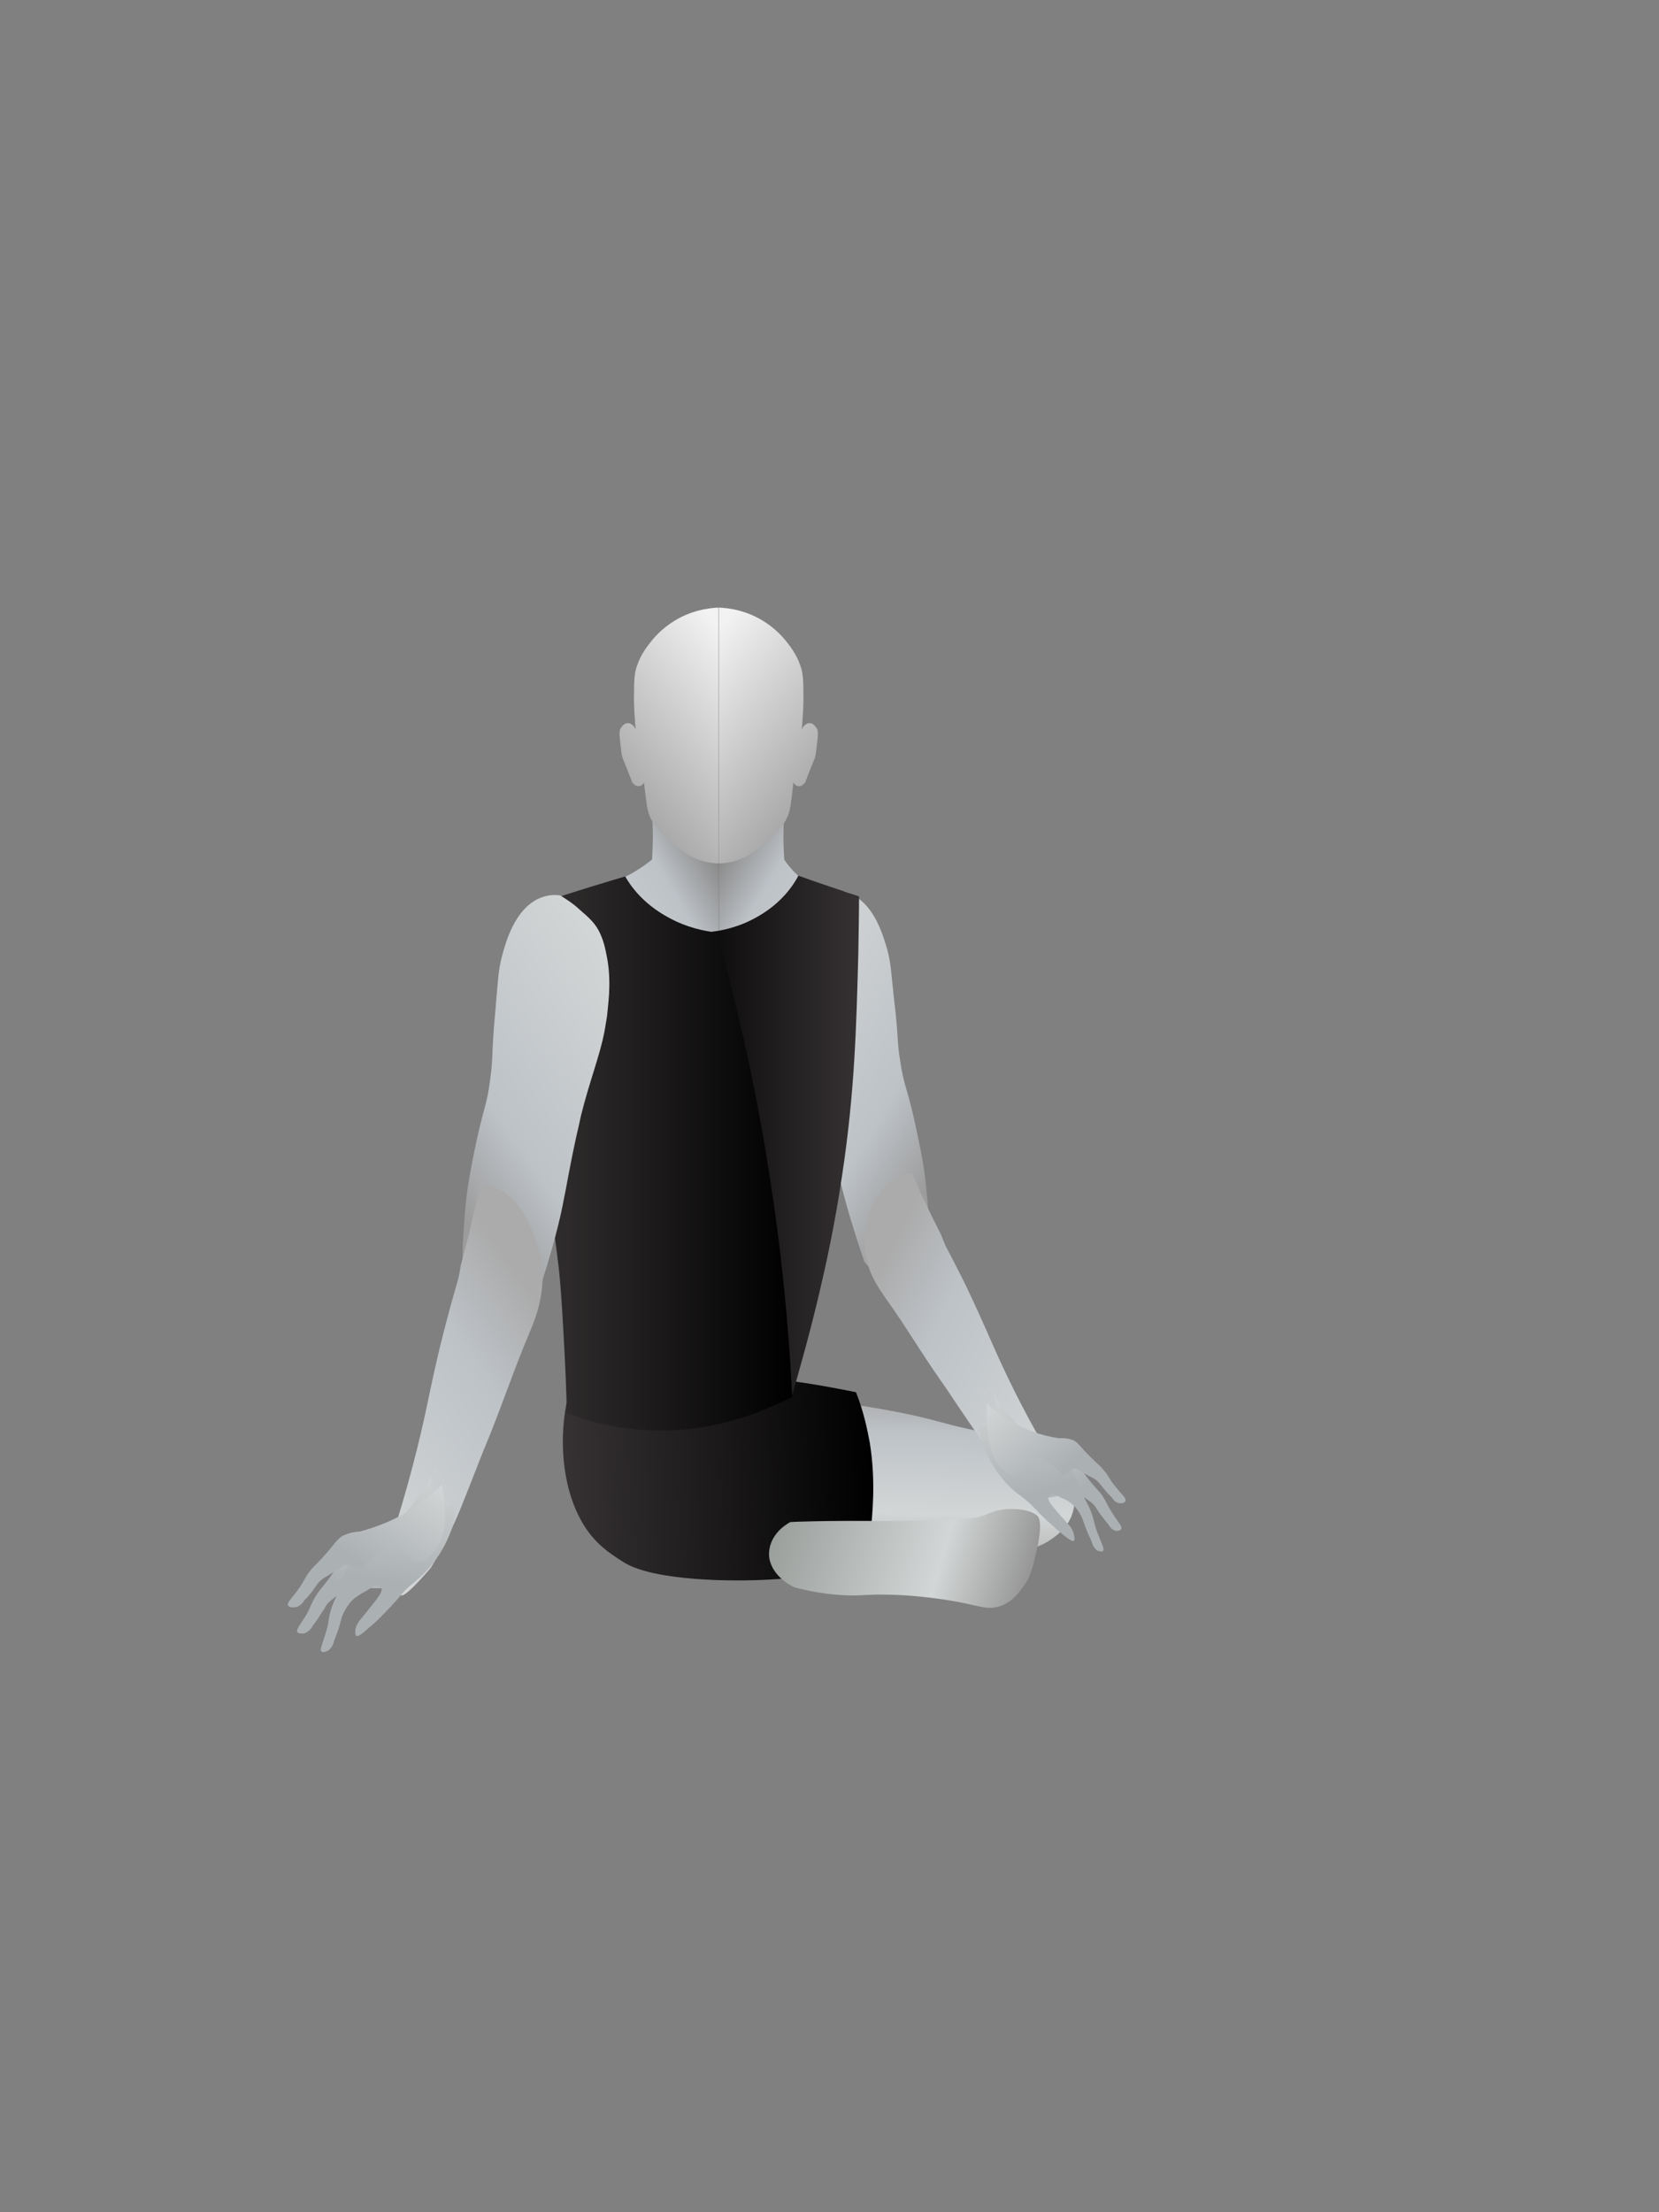 <?xml version="1.0" encoding="utf-8"?>
<!-- Generator: Adobe Illustrator 22.1.0, SVG Export Plug-In . SVG Version: 6.00 Build 0)  -->
<svg version="1.1" id="Layer_1" xmlns="http://www.w3.org/2000/svg" xmlns:xlink="http://www.w3.org/1999/xlink" x="0px" y="0px"
	 viewBox="0 0 432 576" style="enable-background:new 0 0 432 576;" xml:space="preserve">
<rect x="0" y="0" width="432" height="576" fill="#808080" stroke="none"/>
<style type="text/css">
	.st0{fill:url(#SVGID_1_);}
	.st1{fill:url(#SVGID_2_);}
	.st2{fill:url(#SVGID_3_);}
	.st3{fill:url(#SVGID_4_);}
	.st4{fill:url(#SVGID_5_);}
	.st5{fill:url(#SVGID_6_);}
	.st6{fill:url(#SVGID_7_);}
	.st7{fill:url(#SVGID_8_);}
	.st8{fill:url(#SVGID_9_);}
	.st9{fill:url(#SVGID_10_);}
	.st10{fill:url(#SVGID_11_);}
	.st11{fill:url(#SVGID_12_);}
	.st12{fill:url(#SVGID_13_);}
	.st13{fill:url(#SVGID_14_);}
	.st14{fill:url(#SVGID_15_);}
	.st15{fill:url(#SVGID_16_);}
	.st16{fill:url(#SVGID_17_);}
	.st17{fill:url(#SVGID_18_);}
	.st18{fill:url(#SVGID_19_);}
	.st19{fill:url(#SVGID_20_);}
	.st20{fill:url(#SVGID_21_);}
	.st21{fill:url(#SVGID_22_);}
	.st22{fill:url(#SVGID_23_);}
	.st23{fill:url(#SVGID_24_);}
	.st24{fill:url(#SVGID_25_);}
	.st25{fill:url(#SVGID_26_);}
	.st26{fill:url(#SVGID_27_);}
</style>
<linearGradient id="SVGID_1_" gradientUnits="userSpaceOnUse" x1="356.634" y1="205.725" x2="356.634" y2="205.725" gradientTransform="matrix(2.887784e-03 -1 1 2.887784e-03 -89.525 530.039)">
	<stop  offset="0" style="stop-color:#ABABAB"/>
	<stop  offset="0.346" style="stop-color:#D3D6D6"/>
	<stop  offset="0.817" style="stop-color:#BDC2C7"/>
	<stop  offset="1" style="stop-color:#ABABAB"/>
</linearGradient>
<path class="st0" d="M117.2,174"/>
<linearGradient id="SVGID_2_" gradientUnits="userSpaceOnUse" x1="278.855" y1="247.812" x2="322.177" y2="222.799" gradientTransform="matrix(-1 0 0 1 503.761 0)">
	<stop  offset="0" style="stop-color:#D3D6D6"/>
	<stop  offset="0.607" style="stop-color:#BDC2C7"/>
	<stop  offset="0.878" style="stop-color:#8C8C8C"/>
</linearGradient>
<path class="st1" d="M204.2,212c-0.1,1.8-0.2,3.8-0.2,5.8c0,2.1,0.1,4.1,0.2,6c0.7,1.1,1.9,2.6,3.6,4.2c2.9,2.8,5.5,4.2,6.7,4.9
	c6.2,3.6,12.9,10.5,12,12.1c-1.5,2.7-24.3-7.5-31.1-3.1c-3.8,2.4-6.6,5.9-6.6,5.9c-0.6,0.7-1.1,1.4-1.5,2
	c-0.1-12.2-0.1-24.3-0.2-36.5C192.7,212.9,198.5,212.5,204.2,212z"/>
<linearGradient id="SVGID_3_" gradientUnits="userSpaceOnUse" x1="149.183" y1="247.883" x2="192.47" y2="222.892">
	<stop  offset="0" style="stop-color:#D3D6D6"/>
	<stop  offset="0.607" style="stop-color:#BDC2C7"/>
	<stop  offset="0.878" style="stop-color:#8C8C8C"/>
</linearGradient>
<path class="st2" d="M169.8,212c0.1,1.8,0.2,3.8,0.2,5.8c0,2.1-0.1,4.1-0.2,6c-1,0.8-2.6,2-4.6,3.2c-5,3-7.8,2.8-11.4,4.7
	c-4.8,2.5-9.3,7.8-8.3,9.8c1.8,3.6,19.3-6.8,33.2,0.6c4.5,2.4,7.2,5.9,8.5,7.9c-0.1-12.2-0.1-24.3-0.2-36.5
	C181.3,212.9,175.5,212.5,169.8,212z"/>
<linearGradient id="SVGID_4_" gradientUnits="userSpaceOnUse" x1="-52.246" y1="324.845" x2="0.104" y2="262.457" gradientTransform="matrix(0.76 -0.15 -0.205 -0.979 305.648 565.495)">
	<stop  offset="0" style="stop-color:#D3D6D6"/>
	<stop  offset="0.607" style="stop-color:#BDC2C7"/>
	<stop  offset="0.878" style="stop-color:#9C9C9C"/>
</linearGradient>
<path class="st3" d="M217.1,231.9c-1.1,0.7-2.7,1.7-4.4,3.3c-1.9,1.7-3.2,2.8-4.2,4.9c-1.1,2.2-1.4,4.2-1.8,6.5
	c-0.5,3.5-0.3,6.5-0.2,8.7c0.1,1,0.2,2.5,0.6,5c0,0,0.3,2,0.7,4c1.3,6.1,3.6,11.4,5.9,20.2c0.3,1.2,0.6,2.3,1.1,4.5
	c1.9,7.9,3,13.8,3.3,15.2c0.9,4.7,2.9,12.3,7,24.4c0.8,1,2.3,2.5,4.3,3.2c4.2,1.6,8.5-0.8,10.5-3.7c2.7-3.8,2.3-8.7,1.3-18.6
	c-0.5-5.6-1.4-9.8-2.4-14.6c-2.5-12-3.4-11.7-4.4-18.7c-0.9-5.4-0.3-5.2-1.6-16.1c-0.7-6.3-0.8-9.5-1.8-13c-1.1-3.8-3.3-11.1-8.8-14
	C220.3,231.9,218.3,231.9,217.1,231.9z"/>
<linearGradient id="SVGID_5_" gradientUnits="userSpaceOnUse" x1="164.312" y1="207.421" x2="201.943" y2="175.845">
	<stop  offset="7.317073e-03" style="stop-color:#AAAAAA"/>
	<stop  offset="0.932" style="stop-color:#F2F2F2"/>
</linearGradient>
<path class="st4" d="M187.1,158.2c-2.5,0.1-7.4,0.7-12.2,3.9c-2.7,1.8-4.5,3.8-5.5,5.1c-1.2,1.5-3,3.9-3.9,7.4
	c-0.3,1.4-0.4,2.8-0.4,5.7c-0.1,3.4,0.2,6.6,0.3,8.3c0.1,0.6,0.1,1.2,0.1,1.5c0-0.2-0.2-0.9-0.9-1.4c-0.2-0.1-0.6-0.5-1.3-0.4
	c-0.9,0.1-1.4,1-1.6,1.2c-0.5,0.8-0.4,1.6-0.3,2.8c0.3,2.7,0.4,4,0.7,5c0,0.1,0.6,1.4,1.6,4c0.5,1.3,0.5,1.3,0.6,1.5
	c0.2,0.7,0.2,0.8,0.4,1c0.1,0.1,0.7,1,1.7,0.9c0.9-0.1,1.3-0.9,1.3-1c0.1,0.8,0.2,2,0.4,3.5c0.3,2.2,0.4,3.3,0.7,4.2
	c0.5,1.8,1.4,3.1,2.3,4.2c1.6,2.2,3.3,3.5,4.9,4.7c2.3,1.7,4.2,3.2,7.3,4c1.6,0.4,2.9,0.5,3.8,0.5"/>
<linearGradient id="SVGID_6_" gradientUnits="userSpaceOnUse" x1="273.834" y1="207.421" x2="311.466" y2="175.845" gradientTransform="matrix(-1 0 0 1 483.895 0)">
	<stop  offset="7.317073e-03" style="stop-color:#AAAAAA"/>
	<stop  offset="0.932" style="stop-color:#F2F2F2"/>
</linearGradient>
<path class="st5" d="M187.2,158.2c2.5,0.1,7.4,0.7,12.2,3.9c2.7,1.8,4.5,3.8,5.5,5.1c1.2,1.5,3,3.9,3.9,7.4c0.3,1.4,0.4,2.8,0.4,5.7
	c0.1,3.4-0.2,6.6-0.3,8.3c-0.1,0.6-0.1,1.2-0.1,1.5c0-0.2,0.2-0.9,0.9-1.4c0.2-0.1,0.6-0.5,1.3-0.4c0.9,0.1,1.4,1,1.6,1.2
	c0.5,0.8,0.4,1.6,0.3,2.8c-0.3,2.7-0.4,4-0.7,5c0,0.1-0.6,1.4-1.6,4c-0.5,1.3-0.5,1.3-0.6,1.5c-0.2,0.7-0.2,0.8-0.4,1
	c-0.1,0.1-0.7,1-1.7,0.9c-0.9-0.1-1.3-0.9-1.3-1c-0.1,0.8-0.2,2-0.4,3.5c-0.3,2.2-0.4,3.3-0.7,4.2c-0.5,1.8-1.4,3.1-2.3,4.2
	c-1.6,2.2-3.3,3.5-4.9,4.7c-2.3,1.7-4.2,3.2-7.3,4c-1.6,0.4-2.9,0.5-3.8,0.5"/>
<linearGradient id="SVGID_7_" gradientUnits="userSpaceOnUse" x1="-110.169" y1="293.209" x2="-64.636" y2="293.209" gradientTransform="matrix(2.325930e-02 -1 1.135 2.641227e-02 -102.642 291.653)">
	<stop  offset="0" style="stop-color:#ABABAB"/>
	<stop  offset="0.346" style="stop-color:#D3D6D6"/>
	<stop  offset="0.817" style="stop-color:#BDC2C7"/>
	<stop  offset="1" style="stop-color:#ABABAB"/>
</linearGradient>
<path class="st6" d="M183.8,405.1c0.4,0.3,0.9,0.6,1.4,0.9c7.8,3.9,14.7,3.2,32.6,1.7c2.7-0.2,9.6-0.8,23.3-1.9
	c3.1-0.2,7.1-0.6,9.8-0.8c6.7-0.5,12.2-1,15.8-1.3c1.2-0.2,2.8-0.7,4.6-1.5c0.9-0.4,4.5-2.3,6.7-5.5c3.3-5.1,2-12.2-2.2-16.4
	c-2.5-2.6-5.7-3.6-11.1-5.4c-3.5-1.1-5.2-1.3-10.5-2.4c-7.8-1.6-8.9-2.3-16-3.9c-6.3-1.4-10.8-2.1-17.7-3.2
	c-20.6-3.2-26.6-2.5-32.2-0.1c-0.8,0.4-1.5,0.6-2.3,1.2C174.2,374.2,173,397,183.8,405.1z"/>
<linearGradient id="SVGID_8_" gradientUnits="userSpaceOnUse" x1="165.604" y1="298.369" x2="165.954" y2="419.316" gradientTransform="matrix(-2.483458e-02 -1 0.666 -1.492597e-02 -47.948 547.08)">
	<stop  offset="0" style="stop-color:#363233"/>
	<stop  offset="1" style="stop-color:#000000"/>
</linearGradient>
<path class="st7" d="M150.5,394.3c3.4,7.1,7.9,9.9,11.8,12.4c1.8,1.1,6.8,4,24,4.7c14.4,0.5,24-1,27.1-1.5c4.9-0.8,9.1-1.9,12.2-2.7
	c0.3-1.7,0.7-4.2,1-7.2c0.6-5.7,1.5-14.3-0.1-24.3c-0.6-3.2-1.5-7.9-3.6-13.2c-6.4-1.3-11.6-2.2-15.3-2.7c-3.1-0.4-5.9-0.8-11.7-1.8
	c-4.3-0.7-5.2-0.9-6.3-1.1c-0.5-0.1-0.8-0.1-0.9-0.1c-1-0.1-2.9-2.2-6.7-9.4c-1.9-2.1-5.2-5.2-9.7-6.2c-9.5-2.1-19.8,6.5-23.9,20.5
	C145.5,371.8,145.9,384.8,150.5,394.3z"/>
<linearGradient id="SVGID_9_" gradientUnits="userSpaceOnUse" x1="218.481" y1="300.632" x2="267.724" y2="300.632" gradientTransform="matrix(-1.032 0 0 0.998 449.223 -0.125)">
	<stop  offset="0" style="stop-color:#363233"/>
	<stop  offset="1" style="stop-color:#000000"/>
</linearGradient>
<path class="st8" d="M223.7,233.4c0,3.6-0.1,8.8-0.2,15.1c-0.5,18.3-0.9,35.7-4.2,57.4c-2,13.6-4.4,24.1-5.8,30.1
	c-2.5,10.7-5.1,19.9-7.3,27.5c-2.5,1.5-5.6,3.1-9.2,4.4c-9.6,3.5-18.4,3.7-24,3.3c4.8-18.9,9.1-41.1,11.4-66.1
	c2.1-23.2,2-44.2,0.9-62.5c2.7-0.3,7.3-1.2,12.1-4c6.3-3.6,9.3-8.3,10.5-10.6C213.1,229.9,218.4,231.6,223.7,233.4z"/>
<linearGradient id="SVGID_10_" gradientUnits="userSpaceOnUse" x1="149.007" y1="301.067" x2="215.979" y2="301.067" gradientTransform="matrix(1.032 0 0 0.998 -16.757 -0.125)">
	<stop  offset="0" style="stop-color:#363233"/>
	<stop  offset="1" style="stop-color:#000000"/>
</linearGradient>
<path class="st9" d="M145.9,233.4c-1.3,4.9-2.2,9-2.9,11.8c-1.3,5.8-1.7,7.9-3,13.2c-2.6,10.9-2.6,9.2-2.8,11.3
	c-0.5,5.1,0.6,6.6,2.9,23c0.2,1.2,0.2,1.2,0.4,3.2c0.2,1.8,3.6,21.5,5.1,35.2c0.4,4.2,0.7,8,1.1,15.5c0.5,8.6,0.8,15.9,0.9,21.3
	c4.4,1.7,9.7,3.3,15.8,4c19.6,2.6,35.4-4.3,42.9-8.2c-0.9-17.8-2.7-37.5-6.1-58.8c-3.6-23-8.4-43.8-13.6-62.1
	c-2.8-0.3-7.7-1.2-12.7-4c-6.6-3.6-9.8-8.3-11.1-10.6C157,229.9,151.5,231.6,145.9,233.4z"/>
<linearGradient id="SVGID_11_" gradientUnits="userSpaceOnUse" x1="222.292" y1="382.467" x2="222.292" y2="382.467" gradientTransform="matrix(1 0 0 -1 0 576)">
	<stop  offset="7.317073e-03" style="stop-color:#AAAAAA"/>
	<stop  offset="0.932" style="stop-color:#F2F2F2"/>
</linearGradient>
<path class="st10" d="M222.3,193.5"/>
<linearGradient id="SVGID_12_" gradientUnits="userSpaceOnUse" x1="-17.274" y1="254.151" x2="-56.589" y2="322.246" gradientTransform="matrix(0.766 -0.458 -0.489 -0.814 421.253 563.607)">
	<stop  offset="0" style="stop-color:#D3D6D6"/>
	<stop  offset="0.607" style="stop-color:#BDC2C7"/>
	<stop  offset="0.878" style="stop-color:#ABABAB"/>
</linearGradient>
<path class="st11" d="M225.7,328.2c1.1,4.5,3.3,7.4,5.1,10.1c4.7,6.5,8.9,13.6,13.5,20.2c2.8,4,3.5,5.1,5.3,7.8
	c2.2,3.3,4.1,6,4.5,6.6c1.7,2.5,4.5,6.1,8.9,10.8c3.9,2.8,7.9,5.5,8.4,4.7c0.2-0.3-0.4-1.1-0.8-2.2c-1.1-3.4,3-6.6,1.9-8.6
	c-6.6-11.3-11.1-20.9-14-27.5c-2.6-5.9-4.7-10.6-7.1-15.6c-5-10.1-4.8-8.9-6.3-12.9c-1.4-2.8-2.9-5.7-4.3-8.8
	c-1.2-2.5-2.3-5-3.3-7.4c-1,0.1-2.4,0.4-4,1.3c-5.7,3-7.3,9.8-7.7,11.6C225.4,320.3,224.6,323.8,225.7,328.2z"/>
<linearGradient id="SVGID_13_" gradientUnits="userSpaceOnUse" x1="568.341" y1="268.051" x2="592.114" y2="239.719" gradientTransform="matrix(-0.285 0.959 -0.959 -0.285 683.366 -96.721)">
	<stop  offset="0" style="stop-color:#D3D6D6"/>
	<stop  offset="0.607" style="stop-color:#ABB0B3"/>
</linearGradient>
<path class="st12" d="M262.3,373.6c2.5,1.8,4.8,2.8,6.3,3.4c1.6,0.6,4.4,1.4,7.3,2.1c2.3,0.5,2.7,0.5,3.6,1.2c1.4,1,1.6,1.9,4.3,5.3
	c1.9,2.3,2,2.2,3.1,3.6c1.3,2,1.2,2.3,2.7,4.7c1.5,2.4,2.6,3.4,2.4,4.1c-0.2,0.7-1.2,0.6-1.3,0.6c-1.2-0.1-2-1.5-2.1-1.7
	c-0.6-0.7-1.4-1.7-2.4-3.1c-0.5-0.8-0.6-0.9-0.9-1.4c-0.9-1.2-1.5-1.5-3.1-2.6c-2.3-1.7-2.2-1.8-2.8-2c-1.4-0.2-3,1.5-3,1.5
	c-1.4,0.3-2.7,0.6-4.1,0.7c-1-0.9-2.4-2.1-4.3-3.2c-1.2-0.7-2.3-1.3-3.2-1.8c-1.8-0.9-1.8-0.7-2.3-1.1c-1.5-1-3.8-3.8-3.4-6.6
	C259.3,375.5,260.7,374.1,262.3,373.6z"/>
<linearGradient id="SVGID_14_" gradientUnits="userSpaceOnUse" x1="611.317" y1="274.876" x2="643.431" y2="236.605" gradientTransform="matrix(-0.539 0.843 -0.843 -0.539 823.01 -7.544)">
	<stop  offset="0" style="stop-color:#D3D6D6"/>
	<stop  offset="0.607" style="stop-color:#ABB0B3"/>
</linearGradient>
<path class="st13" d="M258.7,369.6c1.2-2.2,0.9-6.4-1.3-8.7c5.5,8.5,9.2,11.9,11.1,13.4c4,3.1,6,4.5,6.7,5c2.1,1.5,2.6,1.6,3.3,2.5
	c1.2,1.5,1.3,2.5,3.2,6.8c1.4,3.1,1.6,2.9,2.3,4.8c1,2.4,0.7,2.8,1.7,5.5c1.1,2.9,1.9,4.3,1.6,4.8c-0.3,0.6-1.3,0-1.4,0.1
	c-1.2-0.6-1.7-2.4-1.7-2.6c-0.4-0.9-1.1-2.2-1.7-4c-0.4-1-0.4-1.2-0.6-1.7c-1-2.4-2.5-3.7-2.5-3.7c-0.5-0.4-0.9-0.7-1.5-1.1
	c-0.9-0.5-0.9-0.4-1.9-0.9c-1.3-0.7-1.5-1.1-2.1-0.9c-0.1,0-0.7,0.3-0.9,0.9c-0.1,0.4,0,1.2,1.7,3.1c1,1.3,1.9,2.2,3.5,4
	c0.6,0.6,1.3,1.6,1.5,3c0.1,0.3,0.2,0.9,0,1.2c-0.3,0.4-1,0-3-1.6c-1.1-0.9-2.1-1.8-4.3-3.8c-1.4-1.3-2-1.9-2.4-2.4
	c-0.3-0.3-0.4-0.5-0.5-0.5c-1.1-1.2-1.7-1.8-4.1-3.6c-7.4-5.4-9.9-14.4-9.9-14.4c-0.5-1.7-0.7-3.1-0.8-4
	C256.1,371.7,257.8,371.2,258.7,369.6z"/>
<linearGradient id="SVGID_15_" gradientUnits="userSpaceOnUse" x1="560.422" y1="299.997" x2="587.708" y2="267.478" gradientTransform="matrix(-0.184 0.983 -0.983 -0.184 656.791 -131.552)">
	<stop  offset="0" style="stop-color:#D3D6D6"/>
	<stop  offset="0.607" style="stop-color:#ABB0B3"/>
</linearGradient>
<path class="st14" d="M257,365.5c3.1,2.8,5.8,4.5,7.9,5.5c0.6,0.3,1.9,1,3.6,1.6c2.9,1.1,5.4,1.6,7.3,1.9c0,0,1.5-0.2,3.1,0.3
	c0.2,0.1,0.3,0.1,0.6,0.2c1.5,0.8,1.7,1.7,4.7,4.6c2.1,2.1,2.1,1.8,3.2,3.2c1.5,1.7,1.3,2.2,3,4.2c1.7,2.2,2.8,2.9,2.7,3.7
	c-0.1,0.7-1.2,0.8-1.3,0.7c-1.3,0.1-2.2-1.3-2.2-1.4c-0.6-0.6-1.5-1.5-2.5-2.8c-0.6-0.7-0.6-0.8-1-1.2c-0.9-1-1.6-1.2-3.3-2.1
	c-2.4-1.3-2.3-1.5-2.9-1.5c-1.4,0-2.9,1.9-2.9,1.9c-5.2-5.3-7.8-5.4-9.1-4.2c-1.2,1.1-1.5,3.4-3.1,4c-1.8,0.7-3.6-1.4-4.2-2.1
	C256.2,377.3,256.9,366.7,257,365.5z"/>
<linearGradient id="SVGID_16_" gradientUnits="userSpaceOnUse" x1="45.19" y1="421.07" x2="45.19" y2="421.07" gradientTransform="matrix(0.912 0.411 -0.411 0.912 389.341 -42.997)">
	<stop  offset="0" style="stop-color:#363233"/>
	<stop  offset="1" style="stop-color:#000000"/>
</linearGradient>
<path class="st15" d="M257.6,359.5"/>
<linearGradient id="SVGID_17_" gradientUnits="userSpaceOnUse" x1="224.271" y1="427.022" x2="224.271" y2="427.022" gradientTransform="matrix(0.853 0.522 0.522 -0.853 -161.615 461.705)">
	<stop  offset="7.317073e-03" style="stop-color:#AAAAAA"/>
	<stop  offset="0.932" style="stop-color:#F2F2F2"/>
</linearGradient>
<path class="st16" d="M252.5,214.4"/>
<linearGradient id="SVGID_18_" gradientUnits="userSpaceOnUse" x1="-15.051" y1="313.662" x2="40.124" y2="247.906" gradientTransform="matrix(-0.864 -0.174 0.203 -0.979 92.01 564.517)">
	<stop  offset="0" style="stop-color:#D3D6D6"/>
	<stop  offset="0.607" style="stop-color:#BDC2C7"/>
	<stop  offset="0.878" style="stop-color:#9C9C9C"/>
</linearGradient>
<path class="st17" d="M140.2,234c-6.1,2.9-8.4,10.9-9.5,15c-1,3.8-1.1,7.2-1.7,14.1c-1.1,11.8-0.5,11.6-1.3,17.5
	c-0.9,7.6-1.8,7.3-4.4,20.2c-1,5.2-1.9,9.8-2.3,15.9c-0.8,10.8-1.2,16.1,2,20.4c2.4,3.2,7.3,6,12,4.4c2.2-0.7,3.9-2.3,4.7-3.3
	c4.3-13.1,6.3-21.2,7.2-26.4c0.4-1.6,1.4-7.9,3.3-16.5c0.6-2.4,0.8-3.6,1.1-4.9c2.4-9.5,4.8-15.2,6.1-21.8c0.4-2.2,0.7-4.3,0.7-4.3
	c0.3-2.7,0.4-4.3,0.5-5.4c0.1-2.3,0.2-5.6-0.5-9.4c-0.5-2.6-0.9-4.7-2.2-7.2c-1.2-2.2-2.7-3.5-4.9-5.4c-1.9-1.8-3.8-2.9-5-3.7
	C144.8,232.9,142.6,232.9,140.2,234z"/>
<linearGradient id="SVGID_19_" gradientUnits="userSpaceOnUse" x1="9.672" y1="221.841" x2="-35.165" y2="299.501" gradientTransform="matrix(-0.823 -0.345 0.369 -0.875 9.993 584.19)">
	<stop  offset="0" style="stop-color:#D3D6D6"/>
	<stop  offset="0.607" style="stop-color:#BDC2C7"/>
	<stop  offset="0.878" style="stop-color:#ABABAB"/>
</linearGradient>
<path class="st18" d="M139.3,322.5c-0.7-2.2-3.6-10.3-10-13.2c-1.8-0.8-3.3-1-4.3-1c-0.6,3.1-1.3,6.3-2.1,9.6
	c-0.9,4-1.9,7.8-2.9,11.5c-0.8,5.1-0.9,3.6-4.3,16.8c-1.7,6.5-3,12.5-4.6,20.2c-1.8,8.5-4.8,20.9-9.7,35.8c-0.8,2.5,4,5.9,3.4,10.3
	c-0.2,1.4-0.7,2.4-0.4,2.8c0.6,0.8,4.3-3,7.8-7.1c3.8-6.4,6-11.3,7.4-14.6c0.3-0.8,1.8-4.4,3.5-8.8c1.4-3.5,1.9-5,4.1-10.3
	c3.6-8.8,6.7-18.1,10.4-26.8c1.5-3.6,3.2-7.6,3.6-13.2C141.6,329,140.2,324.8,139.3,322.5z"/>
<linearGradient id="SVGID_20_" gradientUnits="userSpaceOnUse" x1="164.494" y1="305.396" x2="164.494" y2="305.396" gradientTransform="matrix(0.285 -0.958 0.958 0.285 -140.525 434.306)">
	<stop  offset="0" style="stop-color:#ABABAB"/>
	<stop  offset="0.346" style="stop-color:#D3D6D6"/>
	<stop  offset="0.817" style="stop-color:#BDC2C7"/>
	<stop  offset="1" style="stop-color:#ABABAB"/>
</linearGradient>
<path class="st19" d="M199.1,363.8"/>
<linearGradient id="SVGID_21_" gradientUnits="userSpaceOnUse" x1="629.31" y1="460.067" x2="637.481" y2="413.726" gradientTransform="matrix(5.577878e-02 -1.049 1.441 7.663304e-02 -429.481 1033.739)">
	<stop  offset="0" style="stop-color:#969696"/>
	<stop  offset="0.346" style="stop-color:#D3D6D6"/>
	<stop  offset="1" style="stop-color:#9A9F9C"/>
</linearGradient>
<path class="st20" d="M206.9,413.3c6,1.6,10.8,2,14.1,2.1c3.8,0.1,4.7-0.3,9.8-0.2c1.2,0,6.4,0.1,13,1c10.8,1.4,12.5,3.2,16.3,2.1
	c3.6-1.1,5.3-3.7,7-6.1c1.3-2,1.8-4,2.7-7.8c1.9-8.2,0.7-9.5,0.1-9.9c-2.1-1.6-5.7-1.6-6.7-1.6c-3.2,0-5.4,1-6.8,1.6
	c-3.4,1.3-9.6,1.4-22.2,1.5c-4.2,0.1-5.4,0-8.6,0c-1.8,0-3,0-5.1,0c-6.1,0-13.2,0.2-14.7,0.3c-3.8,2.1-5.9,5.6-5.5,9.2
	C201,410.5,206.3,413.1,206.9,413.3z"/>
<linearGradient id="SVGID_22_" gradientUnits="userSpaceOnUse" x1="573.401" y1="229.583" x2="599.726" y2="198.209" gradientTransform="matrix(0.417 0.909 0.909 -0.417 -342.467 -32.663)">
	<stop  offset="0" style="stop-color:#D3D6D6"/>
	<stop  offset="0.607" style="stop-color:#ABB0B3"/>
</linearGradient>
<path class="st21" d="M114.2,398.6c0.8,2.7-1.6,5.9-3.2,7.2c-0.6,0.5-0.5,0.3-2.6,1.5c-1,0.6-2.2,1.4-3.6,2.3
	c-2.1,1.4-3.7,2.9-4.7,3.9c-1.7,0.1-3.3,0-5,0c0,0-2.1-1.4-3.8-0.9c-0.7,0.3-0.6,0.4-3.1,2.5c-1.7,1.4-2.5,1.8-3.4,3.1
	c-0.3,0.6-0.3,0.7-0.9,1.5c-1,1.6-1.8,2.8-2.4,3.5c-0.1,0.2-0.9,1.8-2.4,2.1c-0.1,0-1.4,0.2-1.7-0.4c-0.3-0.7,0.8-1.9,2.4-4.5
	c1.4-2.6,1.2-2.9,2.6-5.1c1-1.6,1.2-1.5,3.2-4.2c2.8-3.8,2.9-4.8,4.5-6c1-0.8,1.5-0.9,4.2-1.8c3.4-1.2,6.7-2.4,8.6-3.3
	c1.8-0.9,4.4-2.2,7.2-4.5C111.8,395.7,113.6,396.9,114.2,398.6z"/>
<linearGradient id="SVGID_23_" gradientUnits="userSpaceOnUse" x1="606.009" y1="236.41" x2="639.606" y2="196.371" gradientTransform="matrix(0.652 0.758 0.758 -0.652 -468.166 75.284)">
	<stop  offset="0" style="stop-color:#D3D6D6"/>
	<stop  offset="0.607" style="stop-color:#ABB0B3"/>
</linearGradient>
<path class="st22" d="M118.8,391.3c0,0.9-0.1,2.4-0.4,4.1c0,0-1.8,9.4-10,16.1c-2.7,2.2-3.3,2.9-4.4,4.3c-0.1,0.1-0.3,0.3-0.5,0.6
	c-0.5,0.5-1.1,1.3-2.6,2.8c-2.3,2.4-3.4,3.5-4.7,4.5c-2.2,2-3,2.5-3.5,2.2c-0.2-0.3-0.2-0.9-0.2-1.2c0.1-1.4,0.9-2.5,1.5-3.2
	c1.7-2.1,2.6-3.2,3.7-4.6c1.8-2.3,1.8-3.1,1.6-3.4c-0.2-0.6-1.1-0.7-1.2-0.7c-0.8-0.1-1,0.3-2.5,1.3c-1.2,0.7-1.2,0.6-2.2,1.3
	c-0.8,0.5-1.2,0.8-1.7,1.3c0,0-1.6,1.6-2.6,4.1c-0.2,0.6-0.2,0.7-0.5,1.8c-0.5,1.9-1.1,3.4-1.5,4.3c-0.1,0.2-0.3,2-1.7,2.9
	c-0.1,0-1.3,0.7-1.7,0.2c-0.5-0.5,0.3-2,1.2-5.1c0.9-2.9,0.5-3.2,1.3-5.8c0.6-2,0.8-1.9,2.1-5.2c1.7-4.6,1.6-5.6,2.9-7.3
	c0.8-1.1,1.3-1.3,3.6-3.1c0.7-0.6,3-2.3,7.4-6.1c2.1-1.8,6-5.8,11.6-15.3c-2.3,2.7-2.1,7-0.3,8.9C114.9,392.3,117,392.5,118.8,391.3
	z"/>
<linearGradient id="SVGID_24_" gradientUnits="userSpaceOnUse" x1="568.963" y1="263.019" x2="599.617" y2="226.486" gradientTransform="matrix(0.321 0.947 0.947 -0.321 -321.06 -70.889)">
	<stop  offset="0" style="stop-color:#D3D6D6"/>
	<stop  offset="0.607" style="stop-color:#ABB0B3"/>
</linearGradient>
<path class="st23" d="M113.3,403.7c-0.6,0.7-2.5,3.1-4.8,2.8c-2-0.3-2.7-2.5-4.3-3.4c-1.8-1-4.9-0.4-10.5,5.8c0,0-2.1-1.6-3.8-1.4
	c-0.7,0.1-0.5,0.3-3.3,2c-1.9,1.2-2.7,1.5-3.7,2.6c-0.4,0.5-0.5,0.7-1,1.4c-1,1.4-2,2.6-2.7,3.2c0,0.1-0.9,1.7-2.5,1.8
	c-0.1,0-1.4,0.2-1.7-0.5c-0.3-0.8,0.9-1.7,2.7-4.2c1.7-2.4,1.5-2.8,3-4.7c1.2-1.6,1.3-1.3,3.5-3.8c3.1-3.4,3.3-4.3,5-5.4
	c0.3-0.2,0.5-0.2,0.7-0.3c1.8-0.8,3.7-0.8,3.7-0.8c2.2-0.6,5.2-1.5,8.6-3.1c2-0.9,3.4-1.8,4.1-2.2c2.3-1.4,5.4-3.6,8.7-6.9
	C115.3,387.7,117.7,398.1,113.3,403.7z"/>
<linearGradient id="SVGID_25_" gradientUnits="userSpaceOnUse" x1="84.041" y1="419.266" x2="84.041" y2="419.266" gradientTransform="matrix(-0.845 0.535 0.535 0.845 -43.807 -20.865)">
	<stop  offset="0" style="stop-color:#363233"/>
	<stop  offset="1" style="stop-color:#000000"/>
</linearGradient>
<path class="st24" d="M109.5,378.3"/>
<linearGradient id="SVGID_26_" gradientUnits="userSpaceOnUse" x1="288.178" y1="417.289" x2="288.178" y2="417.289">
	<stop  offset="0" style="stop-color:#969696"/>
	<stop  offset="0.346" style="stop-color:#D3D6D6"/>
	<stop  offset="1" style="stop-color:#9A9F9C"/>
</linearGradient>
<path class="st25" d="M288.2,417.3"/>
<linearGradient id="SVGID_27_" gradientUnits="userSpaceOnUse" x1="204.35" y1="425.79" x2="204.35" y2="425.79" gradientTransform="matrix(0.782 -0.623 0.623 0.782 -160.163 135.699)">
	<stop  offset="0" style="stop-color:#D3D6D6"/>
	<stop  offset="0.607" style="stop-color:#BDC2C7"/>
	<stop  offset="0.878" style="stop-color:#ABABAB"/>
</linearGradient>
<path class="st26" d="M264.9,341.7"/>
</svg>
